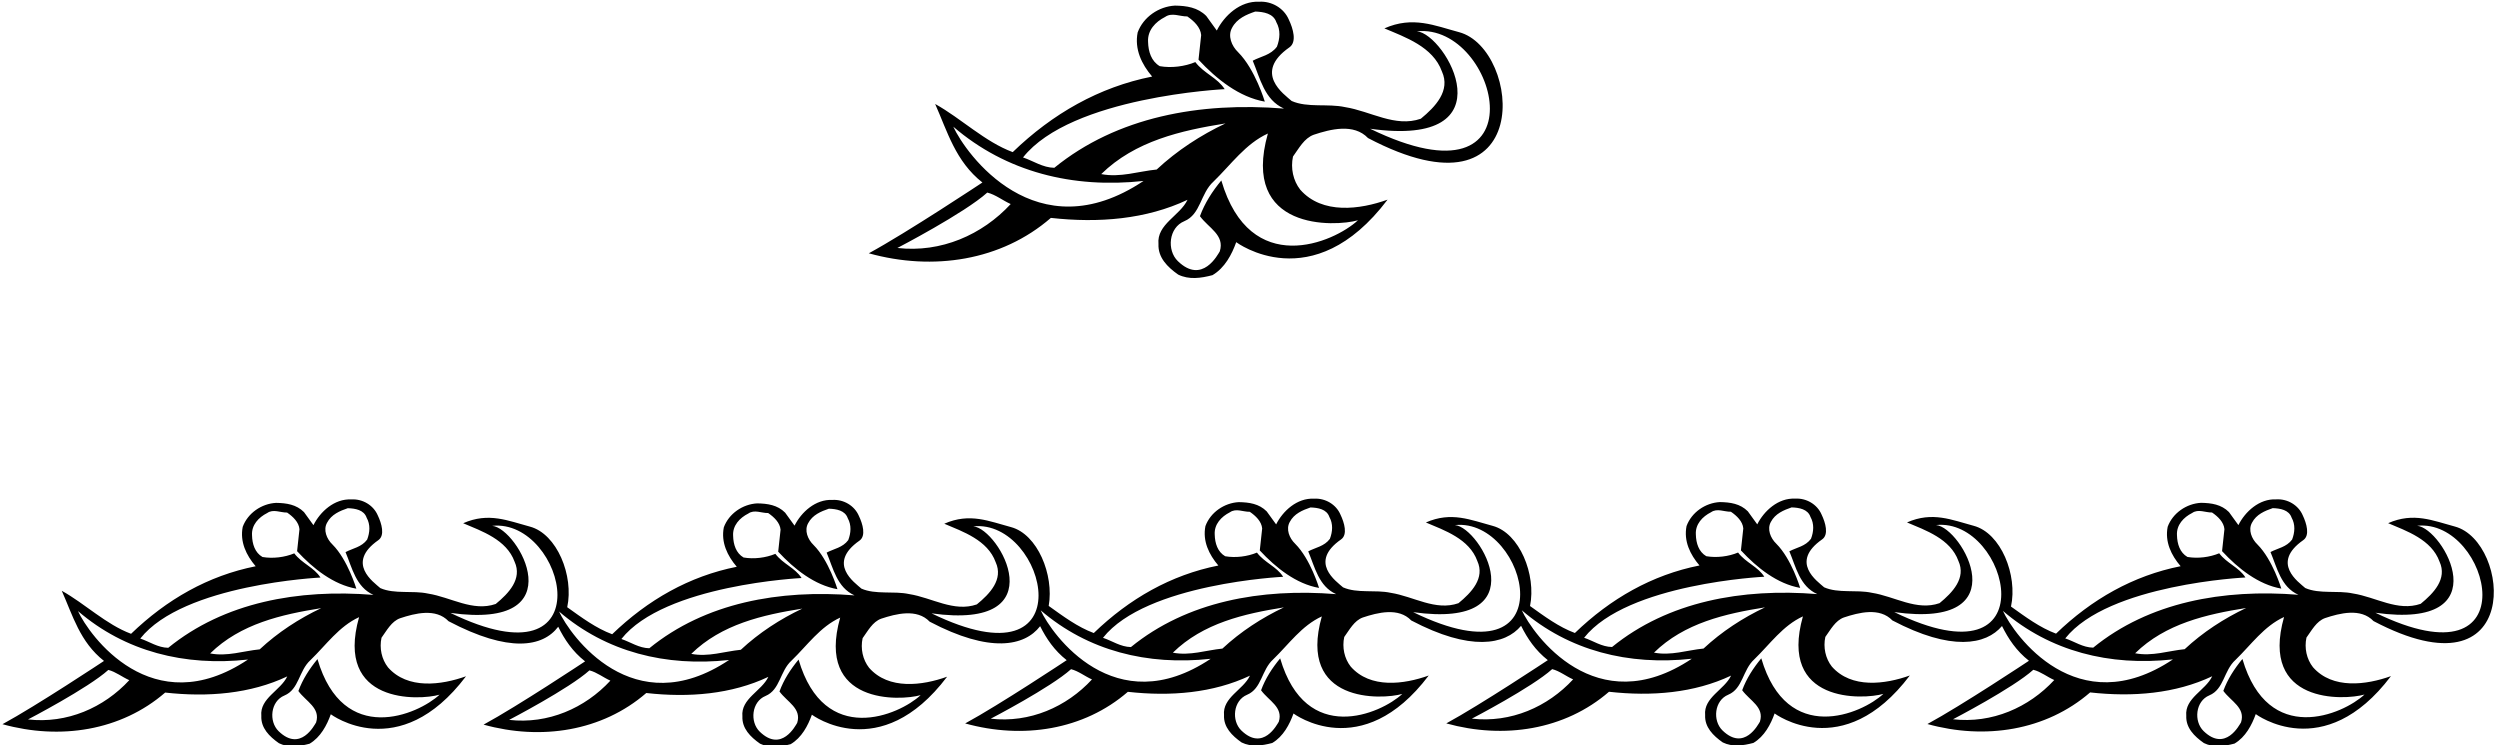 <?xml version="1.0" encoding="UTF-8"?>
<svg xmlns="http://www.w3.org/2000/svg" xmlns:xlink="http://www.w3.org/1999/xlink" width="540pt" height="161pt" viewBox="0 0 540 161" version="1.1">
<g id="surface1">
<path style=" stroke:none;fill-rule:nonzero;fill:rgb(0%,0%,0%);fill-opacity:1;" d="M 226.988 47.066 C 237.32 48.219 247.602 47.371 256.504 43.156 C 254.887 46.598 249.828 48.418 250.23 52.711 C 250.102 55.613 252.148 57.668 254.488 59.312 C 256.816 60.457 259.41 60.094 261.895 59.434 C 264.559 57.871 266.09 54.934 267.023 52.309 C 267.023 52.309 283.461 64.641 299.715 43.125 C 293.766 45.266 285.59 46.363 280.855 40.973 C 279.312 39.012 278.746 36.324 279.285 33.812 C 280.547 32.078 281.691 29.852 283.773 29.102 C 287.348 27.914 292.418 26.594 295.492 29.82 C 331.961 49.008 328.645 10.531 315.152 6.945 C 309.895 5.547 305.195 3.406 299.027 6.129 C 303.477 8.023 309.527 10.078 311.453 15.434 C 313.355 19.59 310.035 23.07 306.898 25.645 C 301.344 27.578 296.055 24.008 290.531 23.137 C 286.812 22.324 282.438 23.332 278.996 21.812 C 277.363 20.352 270.605 15.758 278.52 10.223 C 280.152 9.078 279.324 6.199 278.379 4.223 C 277.316 1.746 274.68 0.211 271.98 0.375 C 267.879 0.176 264.453 3.355 262.828 6.598 L 260.555 3.449 C 258.707 1.594 256.301 1.25 253.797 1.211 C 250.301 1.395 246.953 3.676 245.734 7.008 C 245.02 10.625 246.602 13.887 248.863 16.535 C 237.414 18.809 227.348 24.551 218.746 32.859 C 212.691 30.605 207.672 25.621 201.992 22.457 C 204.633 28.395 206.391 34.855 212.199 39.418 C 212.199 39.418 195.953 50.211 187.66 54.711 C 201.559 58.578 216.309 56.324 226.988 47.066 Z M 306.047 6.762 C 323.742 4.918 333.762 46.203 295.945 27.809 C 326.445 32.074 312.316 7.316 306.047 6.762 Z M 249.844 36.617 C 245.852 37.012 241.984 38.402 237.863 37.605 C 245.195 30.426 255.145 28.188 264.711 26.656 C 259.367 29.188 254.246 32.508 249.844 36.617 Z M 293.32 47.578 C 288.133 52.402 270.031 60.23 263.805 38.98 C 261.859 41.328 260.223 43.867 259.188 46.695 C 261.051 49.25 264.59 50.766 263.473 54.297 C 263.086 54.902 259.711 61.535 254.422 56.41 C 251.98 54.047 252.445 49.156 255.812 47.777 C 259.379 46.289 259.27 41.793 262.109 39.223 C 265.922 35.531 269.02 31.055 273.863 28.84 C 267.91 49.898 288.352 48.996 293.32 47.578 Z M 264.531 19.258 C 262.973 16.797 260.051 15.863 258.191 13.41 C 255.914 14.363 253.02 14.734 250.512 14.293 C 248.684 13.234 248.035 11.152 247.984 9.055 C 247.824 6.555 249.578 4.715 251.656 3.664 C 253.133 2.629 254.855 3.586 256.453 3.547 C 257.879 4.516 259.312 5.879 259.453 7.578 L 258.879 12.895 C 262.781 17.102 267.676 20.984 273.199 21.953 C 273.199 21.953 271.121 14.965 267.441 11.285 C 266.012 9.922 265.156 7.742 266.117 6.02 C 267.168 3.992 269.246 3.141 271.133 2.496 C 272.938 2.555 275.047 2.902 275.688 4.789 C 276.629 6.465 276.477 8.371 275.816 10.086 C 274.461 11.922 272.363 12.168 270.59 13.113 C 272.18 16.875 273.09 21.555 277.34 23.453 C 259.195 21.988 241.27 25.219 227.73 36.246 C 225.227 36.203 223.191 34.754 220.973 34.008 C 231.363 20.855 264.531 19.258 264.531 19.258 Z M 205.91 27.363 C 217.348 37.195 231.738 40.75 247.004 39.086 C 223.738 54.621 208.547 33.105 205.91 27.363 Z M 213.254 41.594 C 215.066 42.051 216.594 43.312 218.312 44.074 C 212.172 50.723 203.262 54.637 193.836 53.562 C 193.836 53.562 208.359 46.012 213.254 41.594 "/>
<path style=" stroke:none;fill-rule:nonzero;fill:rgb(0%,0%,0%);fill-opacity:1;" d="M 530.246 113.73 C 525.551 112.484 521.348 110.574 515.84 113.004 C 519.812 114.695 525.219 116.531 526.941 121.32 C 528.641 125.031 525.676 128.133 522.871 130.422 C 517.906 132.148 513.184 128.961 508.246 128.191 C 504.922 127.473 501.012 128.363 497.938 127.016 C 496.48 125.715 490.438 121.605 497.516 116.66 C 498.973 115.641 498.23 113.07 497.387 111.301 C 496.438 109.09 494.082 107.715 491.672 107.863 C 488.004 107.684 484.941 110.527 483.492 113.422 L 481.457 110.609 C 479.809 108.953 477.656 108.645 475.422 108.609 C 472.297 108.773 469.309 110.812 468.219 113.785 C 467.578 117.02 468.988 119.938 471.016 122.301 C 460.781 124.332 451.789 129.445 444.102 136.867 C 440.609 135.566 437.504 133.25 434.375 131.016 C 435.852 124.223 432.184 115.129 426.32 113.574 C 421.625 112.324 417.426 110.414 411.914 112.844 C 415.887 114.535 421.293 116.371 423.016 121.16 C 424.715 124.871 421.75 127.98 418.945 130.281 C 413.98 132.012 409.258 128.816 404.32 128.043 C 400.996 127.316 397.086 128.215 394.016 126.859 C 392.555 125.551 386.516 121.445 393.59 116.5 C 395.047 115.48 394.309 112.906 393.461 111.141 C 392.516 108.93 390.156 107.555 387.746 107.703 C 384.078 107.523 381.02 110.367 379.566 113.262 L 377.535 110.449 C 375.887 108.789 373.734 108.484 371.496 108.449 C 368.375 108.613 365.383 110.652 364.293 113.629 C 363.652 116.859 365.066 119.777 367.09 122.141 C 356.859 124.172 347.863 129.305 340.176 136.727 C 336.699 135.434 333.605 133.133 330.488 130.902 C 331.863 124.133 328.215 115.129 322.402 113.582 C 317.703 112.336 313.508 110.422 307.992 112.855 C 311.969 114.547 317.375 116.383 319.098 121.168 C 320.797 124.883 317.832 127.992 315.027 130.293 C 310.062 132.023 305.34 128.828 300.402 128.051 C 297.078 127.328 293.168 128.227 290.098 126.867 C 288.637 125.562 282.59 121.457 289.672 116.512 C 291.129 115.492 290.387 112.918 289.539 111.152 C 288.594 108.941 286.238 107.566 283.824 107.715 C 280.156 107.531 277.094 110.375 275.645 113.27 L 273.609 110.461 C 271.961 108.801 269.812 108.496 267.574 108.461 C 264.449 108.625 261.461 110.66 260.371 113.637 C 259.73 116.871 261.145 119.785 263.164 122.152 C 252.934 124.184 243.941 129.316 236.254 136.738 C 232.758 135.438 229.648 133.117 226.52 130.879 C 227.703 124.16 224.086 115.371 218.371 113.852 C 213.676 112.605 209.477 110.691 203.965 113.125 C 207.938 114.816 213.344 116.652 215.066 121.438 C 216.766 125.152 213.801 128.262 210.996 130.551 C 206.031 132.281 201.309 129.094 196.371 128.32 C 193.051 127.598 189.137 128.492 186.066 127.141 C 184.605 125.832 178.566 121.727 185.641 116.781 C 187.098 115.762 186.359 113.188 185.512 111.422 C 184.566 109.211 182.207 107.836 179.797 107.984 C 176.129 107.801 173.07 110.648 171.621 113.539 L 169.586 110.73 C 167.938 109.07 165.785 108.766 163.551 108.73 C 160.426 108.895 157.434 110.934 156.344 113.906 C 155.707 117.141 157.117 120.055 159.141 122.422 C 148.91 124.453 139.914 129.578 132.227 136.996 C 128.742 135.699 125.641 133.391 122.52 131.16 C 123.984 124.371 120.309 115.301 114.453 113.746 C 109.758 112.496 105.559 110.586 100.047 113.016 C 104.02 114.711 109.43 116.547 111.152 121.332 C 112.848 125.043 109.883 128.156 107.078 130.457 C 102.117 132.184 97.391 128.988 92.457 128.215 C 89.133 127.488 85.219 128.387 82.148 127.031 C 80.688 125.727 74.648 121.621 81.723 116.672 C 83.18 115.652 82.441 113.082 81.594 111.312 C 80.648 109.102 78.289 107.727 75.883 107.875 C 72.211 107.695 69.152 110.539 67.703 113.434 L 65.668 110.621 C 64.02 108.965 61.867 108.656 59.633 108.621 C 56.508 108.785 53.516 110.824 52.426 113.801 C 51.789 117.031 53.199 119.949 55.223 122.312 C 44.992 124.348 36 129.477 28.309 136.902 C 22.902 134.883 18.414 130.434 13.34 127.605 C 15.703 132.914 17.27 138.684 22.465 142.762 C 22.465 142.762 7.945 152.402 0.535 156.426 C 12.953 159.883 26.133 157.867 35.676 149.594 C 44.906 150.625 54.094 149.867 62.047 146.102 C 60.602 149.176 56.086 150.805 56.445 154.637 C 56.328 157.234 58.16 159.066 60.25 160.535 C 62.328 161.559 64.645 161.234 66.867 160.645 C 69.246 159.25 70.613 156.625 71.453 154.281 C 71.453 154.281 86.137 165.297 100.66 146.074 C 95.344 147.984 88.039 148.965 83.809 144.152 C 82.43 142.398 81.922 139.996 82.406 137.75 C 83.531 136.203 84.555 134.211 86.418 133.543 C 89.609 132.484 94.141 131.301 96.891 134.184 C 109.984 141.074 117.242 139.762 120.574 135.375 C 121.938 138.125 123.664 140.723 126.379 142.855 C 126.379 142.855 111.863 152.5 104.453 156.52 C 116.871 159.977 130.051 157.965 139.594 149.691 C 148.824 150.723 158.012 149.965 165.965 146.199 C 164.52 149.273 160 150.902 160.359 154.734 C 160.246 157.332 162.074 159.164 164.168 160.633 C 166.246 161.656 168.562 161.332 170.781 160.742 C 173.164 159.344 174.531 156.719 175.367 154.375 C 175.367 154.375 190.055 165.395 204.578 146.168 C 199.262 148.082 191.953 149.062 187.727 144.246 C 186.348 142.492 185.84 140.094 186.324 137.848 C 187.449 136.301 188.473 134.309 190.336 133.637 C 193.527 132.582 198.059 131.398 200.809 134.281 C 213.848 141.145 221.316 139.594 224.668 135.254 C 226.02 137.953 227.734 140.5 230.406 142.598 C 230.406 142.598 215.891 152.242 208.477 156.262 C 220.895 159.719 234.074 157.707 243.617 149.434 C 252.852 150.465 262.039 149.707 269.992 145.941 C 268.547 149.016 264.027 150.641 264.387 154.477 C 264.27 157.074 266.102 158.906 268.191 160.375 C 270.273 161.398 272.59 161.074 274.809 160.484 C 277.188 159.086 278.559 156.461 279.395 154.117 C 279.395 154.117 294.082 165.137 308.605 145.91 C 303.289 147.824 295.984 148.805 291.758 143.988 C 290.375 142.234 289.871 139.836 290.355 137.59 C 291.48 136.043 292.504 134.051 294.363 133.379 C 297.559 132.32 302.086 131.141 304.836 134.023 C 317.602 140.738 325.109 139.301 328.555 135.172 C 329.914 137.902 331.633 140.473 334.328 142.59 C 334.328 142.59 319.812 152.23 312.398 156.254 C 324.816 159.707 337.996 157.695 347.543 149.422 C 356.773 150.453 365.961 149.699 373.914 145.93 C 372.469 149.004 367.949 150.633 368.309 154.469 C 368.191 157.062 370.023 158.895 372.113 160.363 C 374.195 161.387 376.512 161.062 378.73 160.473 C 381.113 159.074 382.48 156.449 383.316 154.105 C 383.316 154.105 398.004 165.125 412.527 145.902 C 407.211 147.816 399.902 148.793 395.676 143.977 C 394.293 142.223 393.789 139.824 394.27 137.578 C 395.398 136.031 396.422 134.039 398.281 133.371 C 401.477 132.312 406.008 131.129 408.754 134.012 C 421.477 140.707 428.973 139.312 432.434 135.219 C 433.801 137.977 435.527 140.586 438.254 142.727 C 438.254 142.727 423.738 152.371 416.324 156.391 C 428.742 159.848 441.922 157.832 451.469 149.562 C 460.695 150.59 469.887 149.836 477.84 146.07 C 476.395 149.145 471.875 150.77 472.234 154.605 C 472.117 157.199 473.949 159.031 476.039 160.5 C 478.121 161.527 480.438 161.203 482.656 160.613 C 485.035 159.215 486.402 156.59 487.242 154.246 C 487.242 154.246 501.926 165.266 516.449 146.039 C 511.133 147.953 503.828 148.934 499.602 144.117 C 498.219 142.363 497.715 139.965 498.195 137.719 C 499.32 136.172 500.348 134.18 502.207 133.508 C 505.398 132.449 509.93 131.27 512.68 134.152 C 545.262 151.297 542.301 116.938 530.246 113.73 Z M 69.223 124.75 C 67.832 122.547 65.219 121.715 63.559 119.523 C 61.523 120.375 58.938 120.703 56.695 120.312 C 55.062 119.367 54.48 117.504 54.438 115.629 C 54.293 113.398 55.863 111.75 57.719 110.812 C 59.035 109.887 60.578 110.742 62.008 110.711 C 63.277 111.574 64.559 112.793 64.684 114.309 L 64.172 119.059 C 67.656 122.82 72.031 126.289 76.969 127.156 C 76.969 127.156 75.109 120.91 71.824 117.625 C 70.543 116.406 69.781 114.457 70.641 112.918 C 71.578 111.105 73.438 110.348 75.121 109.77 C 76.73 109.82 78.617 110.133 79.191 111.82 C 80.031 113.316 79.895 115.02 79.305 116.551 C 78.094 118.191 76.223 118.414 74.633 119.258 C 76.055 122.617 76.871 126.801 80.664 128.496 C 64.457 127.188 48.438 130.074 36.34 139.926 C 34.102 139.891 32.285 138.594 30.301 137.926 C 39.586 126.172 69.223 124.75 69.223 124.75 Z M 6.051 155.398 C 6.051 155.398 19.031 148.652 23.402 144.703 C 25.023 145.113 26.391 146.242 27.926 146.918 C 22.438 152.863 14.477 156.359 6.051 155.398 Z M 16.844 131.992 C 27.062 140.773 39.922 143.953 53.559 142.465 C 32.773 156.344 19.199 137.117 16.844 131.992 Z M 56.098 140.258 C 52.531 140.609 49.078 141.855 45.395 141.141 C 51.945 134.727 60.836 132.723 69.383 131.359 C 64.609 133.617 60.031 136.586 56.098 140.258 Z M 94.945 150.051 C 90.312 154.363 74.137 161.359 68.574 142.371 C 66.836 144.469 65.371 146.738 64.449 149.262 C 66.113 151.547 69.273 152.902 68.277 156.055 C 67.93 156.598 64.914 162.523 60.188 157.945 C 58.008 155.832 58.422 151.461 61.434 150.23 C 64.617 148.902 64.523 144.883 67.059 142.586 C 70.465 139.285 73.23 135.289 77.562 133.305 C 72.242 152.125 90.508 151.32 94.945 150.051 Z M 97.293 132.387 C 124.547 136.199 111.922 114.078 106.316 113.582 C 122.129 111.934 131.086 148.824 97.293 132.387 Z M 173.141 124.855 C 171.746 122.656 169.137 121.824 167.477 119.629 C 165.438 120.48 162.855 120.812 160.609 120.418 C 158.98 119.473 158.398 117.613 158.355 115.738 C 158.211 113.504 159.781 111.859 161.637 110.922 C 162.953 109.996 164.492 110.852 165.922 110.816 C 167.195 111.68 168.477 112.902 168.602 114.418 L 168.09 119.168 C 171.574 122.926 175.949 126.398 180.887 127.266 C 180.887 127.266 179.027 121.02 175.742 117.734 C 174.461 116.512 173.699 114.566 174.555 113.023 C 175.496 111.215 177.355 110.453 179.039 109.879 C 180.648 109.93 182.535 110.242 183.109 111.926 C 183.949 113.426 183.812 115.125 183.223 116.66 C 182.012 118.297 180.141 118.52 178.551 119.363 C 179.973 122.727 180.785 126.906 184.582 128.602 C 168.371 127.293 152.355 130.168 140.254 140.023 C 138.02 139.984 136.203 138.691 134.219 138.023 C 143.504 126.281 173.141 124.855 173.141 124.855 Z M 109.969 155.496 C 109.969 155.496 122.945 148.75 127.32 144.801 C 128.941 145.211 130.309 146.34 131.844 147.02 C 126.355 152.957 118.395 156.457 109.969 155.496 Z M 120.762 132.09 C 130.98 140.871 143.84 144.047 157.477 142.559 C 136.691 156.441 123.117 137.215 120.762 132.09 Z M 160.016 140.352 C 156.449 140.707 152.992 141.953 149.312 141.234 C 155.863 134.824 164.754 132.82 173.301 131.457 C 168.527 133.715 163.949 136.684 160.016 140.352 Z M 198.863 150.148 C 194.23 154.461 178.055 161.457 172.492 142.469 C 170.754 144.566 169.289 146.836 168.367 149.359 C 170.027 151.645 173.191 153 172.191 156.148 C 171.848 156.695 168.832 162.621 164.105 158.043 C 161.926 155.93 162.34 151.559 165.352 150.328 C 168.535 149 168.441 144.977 170.977 142.684 C 174.383 139.383 177.148 135.387 181.48 133.402 C 176.16 152.223 194.426 151.418 198.863 150.148 Z M 201.211 132.484 C 228.465 136.297 215.84 114.184 210.234 113.691 C 226.047 112.043 235 148.918 201.211 132.484 Z M 277.164 124.586 C 275.773 122.387 273.16 121.555 271.5 119.359 C 269.465 120.211 266.883 120.543 264.637 120.148 C 263.004 119.203 262.426 117.344 262.379 115.469 C 262.238 113.234 263.809 111.59 265.66 110.652 C 266.98 109.723 268.52 110.582 269.949 110.547 C 271.223 111.41 272.5 112.633 272.629 114.148 L 272.113 118.898 C 275.602 122.656 279.977 126.129 284.914 126.992 C 284.914 126.992 283.055 120.75 279.766 117.465 C 278.484 116.242 277.727 114.293 278.582 112.754 C 279.52 110.945 281.383 110.184 283.066 109.609 C 284.68 109.66 286.562 109.973 287.141 111.656 C 287.98 113.156 287.844 114.855 287.254 116.391 C 286.039 118.027 284.164 118.25 282.578 119.094 C 284 122.457 284.816 126.637 288.613 128.336 C 272.398 127.023 256.379 129.91 244.281 139.766 C 242.047 139.727 240.227 138.43 238.246 137.766 C 247.527 126.012 277.164 124.586 277.164 124.586 Z M 213.996 155.238 C 213.996 155.238 226.973 148.492 231.348 144.543 C 232.965 144.953 234.332 146.082 235.867 146.758 C 230.379 152.699 222.422 156.199 213.996 155.238 Z M 224.785 131.828 C 235.008 140.613 247.863 143.789 261.504 142.301 C 240.715 156.184 227.145 136.957 224.785 131.828 Z M 264.043 140.094 C 260.477 140.449 257.02 141.695 253.34 140.977 C 259.887 134.566 268.777 132.562 277.324 131.195 C 272.555 133.457 267.977 136.426 264.043 140.094 Z M 302.895 149.891 C 298.258 154.203 282.082 161.199 276.516 142.211 C 274.777 144.305 273.312 146.578 272.391 149.102 C 274.055 151.387 277.215 152.738 276.219 155.895 C 275.875 156.438 272.855 162.363 268.129 157.785 C 265.949 155.672 266.367 151.301 269.375 150.066 C 272.562 148.738 272.465 144.719 275.004 142.426 C 278.41 139.125 281.172 135.129 285.512 133.145 C 280.188 151.965 298.453 151.156 302.895 149.891 Z M 305.242 132.227 C 332.492 136.035 319.867 113.914 314.266 113.418 C 330.078 111.773 339.031 148.66 305.242 132.227 Z M 381.09 124.574 C 379.695 122.375 377.086 121.543 375.422 119.348 C 373.387 120.203 370.805 120.531 368.559 120.141 C 366.93 119.195 366.348 117.332 366.305 115.457 C 366.16 113.223 367.73 111.578 369.586 110.641 C 370.902 109.715 372.441 110.57 373.871 110.535 C 375.145 111.402 376.426 112.621 376.551 114.137 L 376.039 118.887 C 379.523 122.648 383.898 126.117 388.836 126.984 C 388.836 126.984 386.977 120.738 383.688 117.453 C 382.41 116.23 381.648 114.285 382.504 112.742 C 383.445 110.934 385.305 110.176 386.988 109.598 C 388.598 109.648 390.48 109.961 391.059 111.645 C 391.898 113.145 391.762 114.848 391.172 116.379 C 389.961 118.02 388.09 118.242 386.5 119.082 C 387.922 122.445 388.734 126.629 392.531 128.324 C 376.32 127.016 360.305 129.902 348.203 139.754 C 345.969 139.719 344.148 138.422 342.168 137.754 C 351.449 126 381.09 124.574 381.09 124.574 Z M 317.918 155.227 C 317.918 155.227 330.895 148.48 335.27 144.531 C 336.891 144.941 338.254 146.07 339.793 146.746 C 334.305 152.688 326.344 156.188 317.918 155.227 Z M 328.711 131.82 C 338.93 140.602 351.785 143.781 365.426 142.289 C 344.641 156.172 331.066 136.945 328.711 131.82 Z M 367.965 140.086 C 364.398 140.438 360.941 141.684 357.262 140.969 C 363.812 134.555 372.699 132.551 381.246 131.188 C 376.477 133.445 371.898 136.414 367.965 140.086 Z M 406.812 149.879 C 402.18 154.191 386.004 161.188 380.438 142.199 C 378.703 144.297 377.238 146.566 376.312 149.09 C 377.977 151.375 381.141 152.73 380.141 155.883 C 379.797 156.426 376.777 162.352 372.055 157.773 C 369.875 155.66 370.289 151.293 373.301 150.059 C 376.484 148.73 376.391 144.711 378.926 142.414 C 382.332 139.113 385.098 135.117 389.43 133.137 C 384.109 151.953 402.371 151.148 406.812 149.879 Z M 409.16 132.215 C 436.414 136.027 423.789 113.902 418.184 113.41 C 433.996 111.762 442.949 148.652 409.16 132.215 Z M 485.016 124.734 C 483.621 122.535 481.012 121.703 479.348 119.508 C 477.312 120.363 474.73 120.691 472.484 120.301 C 470.852 119.355 470.273 117.492 470.227 115.617 C 470.086 113.387 471.652 111.738 473.508 110.801 C 474.828 109.875 476.367 110.73 477.797 110.699 C 479.07 111.559 480.348 112.781 480.477 114.297 L 479.965 119.047 C 483.449 122.809 487.824 126.277 492.762 127.141 C 492.762 127.141 490.898 120.898 487.613 117.613 C 486.336 116.391 485.57 114.445 486.43 112.906 C 487.367 111.094 489.227 110.336 490.91 109.758 C 492.523 109.809 494.406 110.121 494.984 111.805 C 495.824 113.305 495.688 115.008 495.098 116.539 C 493.887 118.18 492.016 118.402 490.426 119.242 C 491.848 122.605 492.66 126.785 496.457 128.473 C 480.246 127.172 464.227 130.039 452.129 139.895 C 449.895 139.855 448.074 138.559 446.094 137.895 C 455.375 126.16 485.016 124.734 485.016 124.734 Z M 421.844 155.363 C 421.844 155.363 434.82 148.621 439.195 144.672 C 440.812 145.078 442.18 146.211 443.719 146.887 C 438.227 152.828 430.27 156.324 421.844 155.363 Z M 432.633 131.957 C 442.855 140.738 455.711 143.918 469.352 142.43 C 448.562 156.312 434.988 137.086 432.633 131.957 Z M 471.891 140.223 C 468.324 140.578 464.867 141.82 461.188 141.105 C 467.734 134.691 476.625 132.691 485.172 131.324 C 480.398 133.586 475.824 136.555 471.891 140.223 Z M 510.734 150.02 C 506.102 154.332 489.93 161.328 484.363 142.34 C 482.629 144.434 481.16 146.707 480.238 149.23 C 481.902 151.512 485.062 152.867 484.066 156.02 C 483.723 156.566 480.703 162.492 475.98 157.914 C 473.801 155.801 474.215 151.43 477.223 150.195 C 480.41 148.867 480.312 144.848 482.852 142.555 C 486.258 139.254 489.02 135.254 493.355 133.273 C 488.035 152.094 506.297 151.289 510.734 150.02 Z M 513.086 132.355 C 540.34 136.164 527.715 114.062 522.105 113.57 C 537.922 111.922 546.875 148.789 513.086 132.355 "/>
</g>
</svg>
